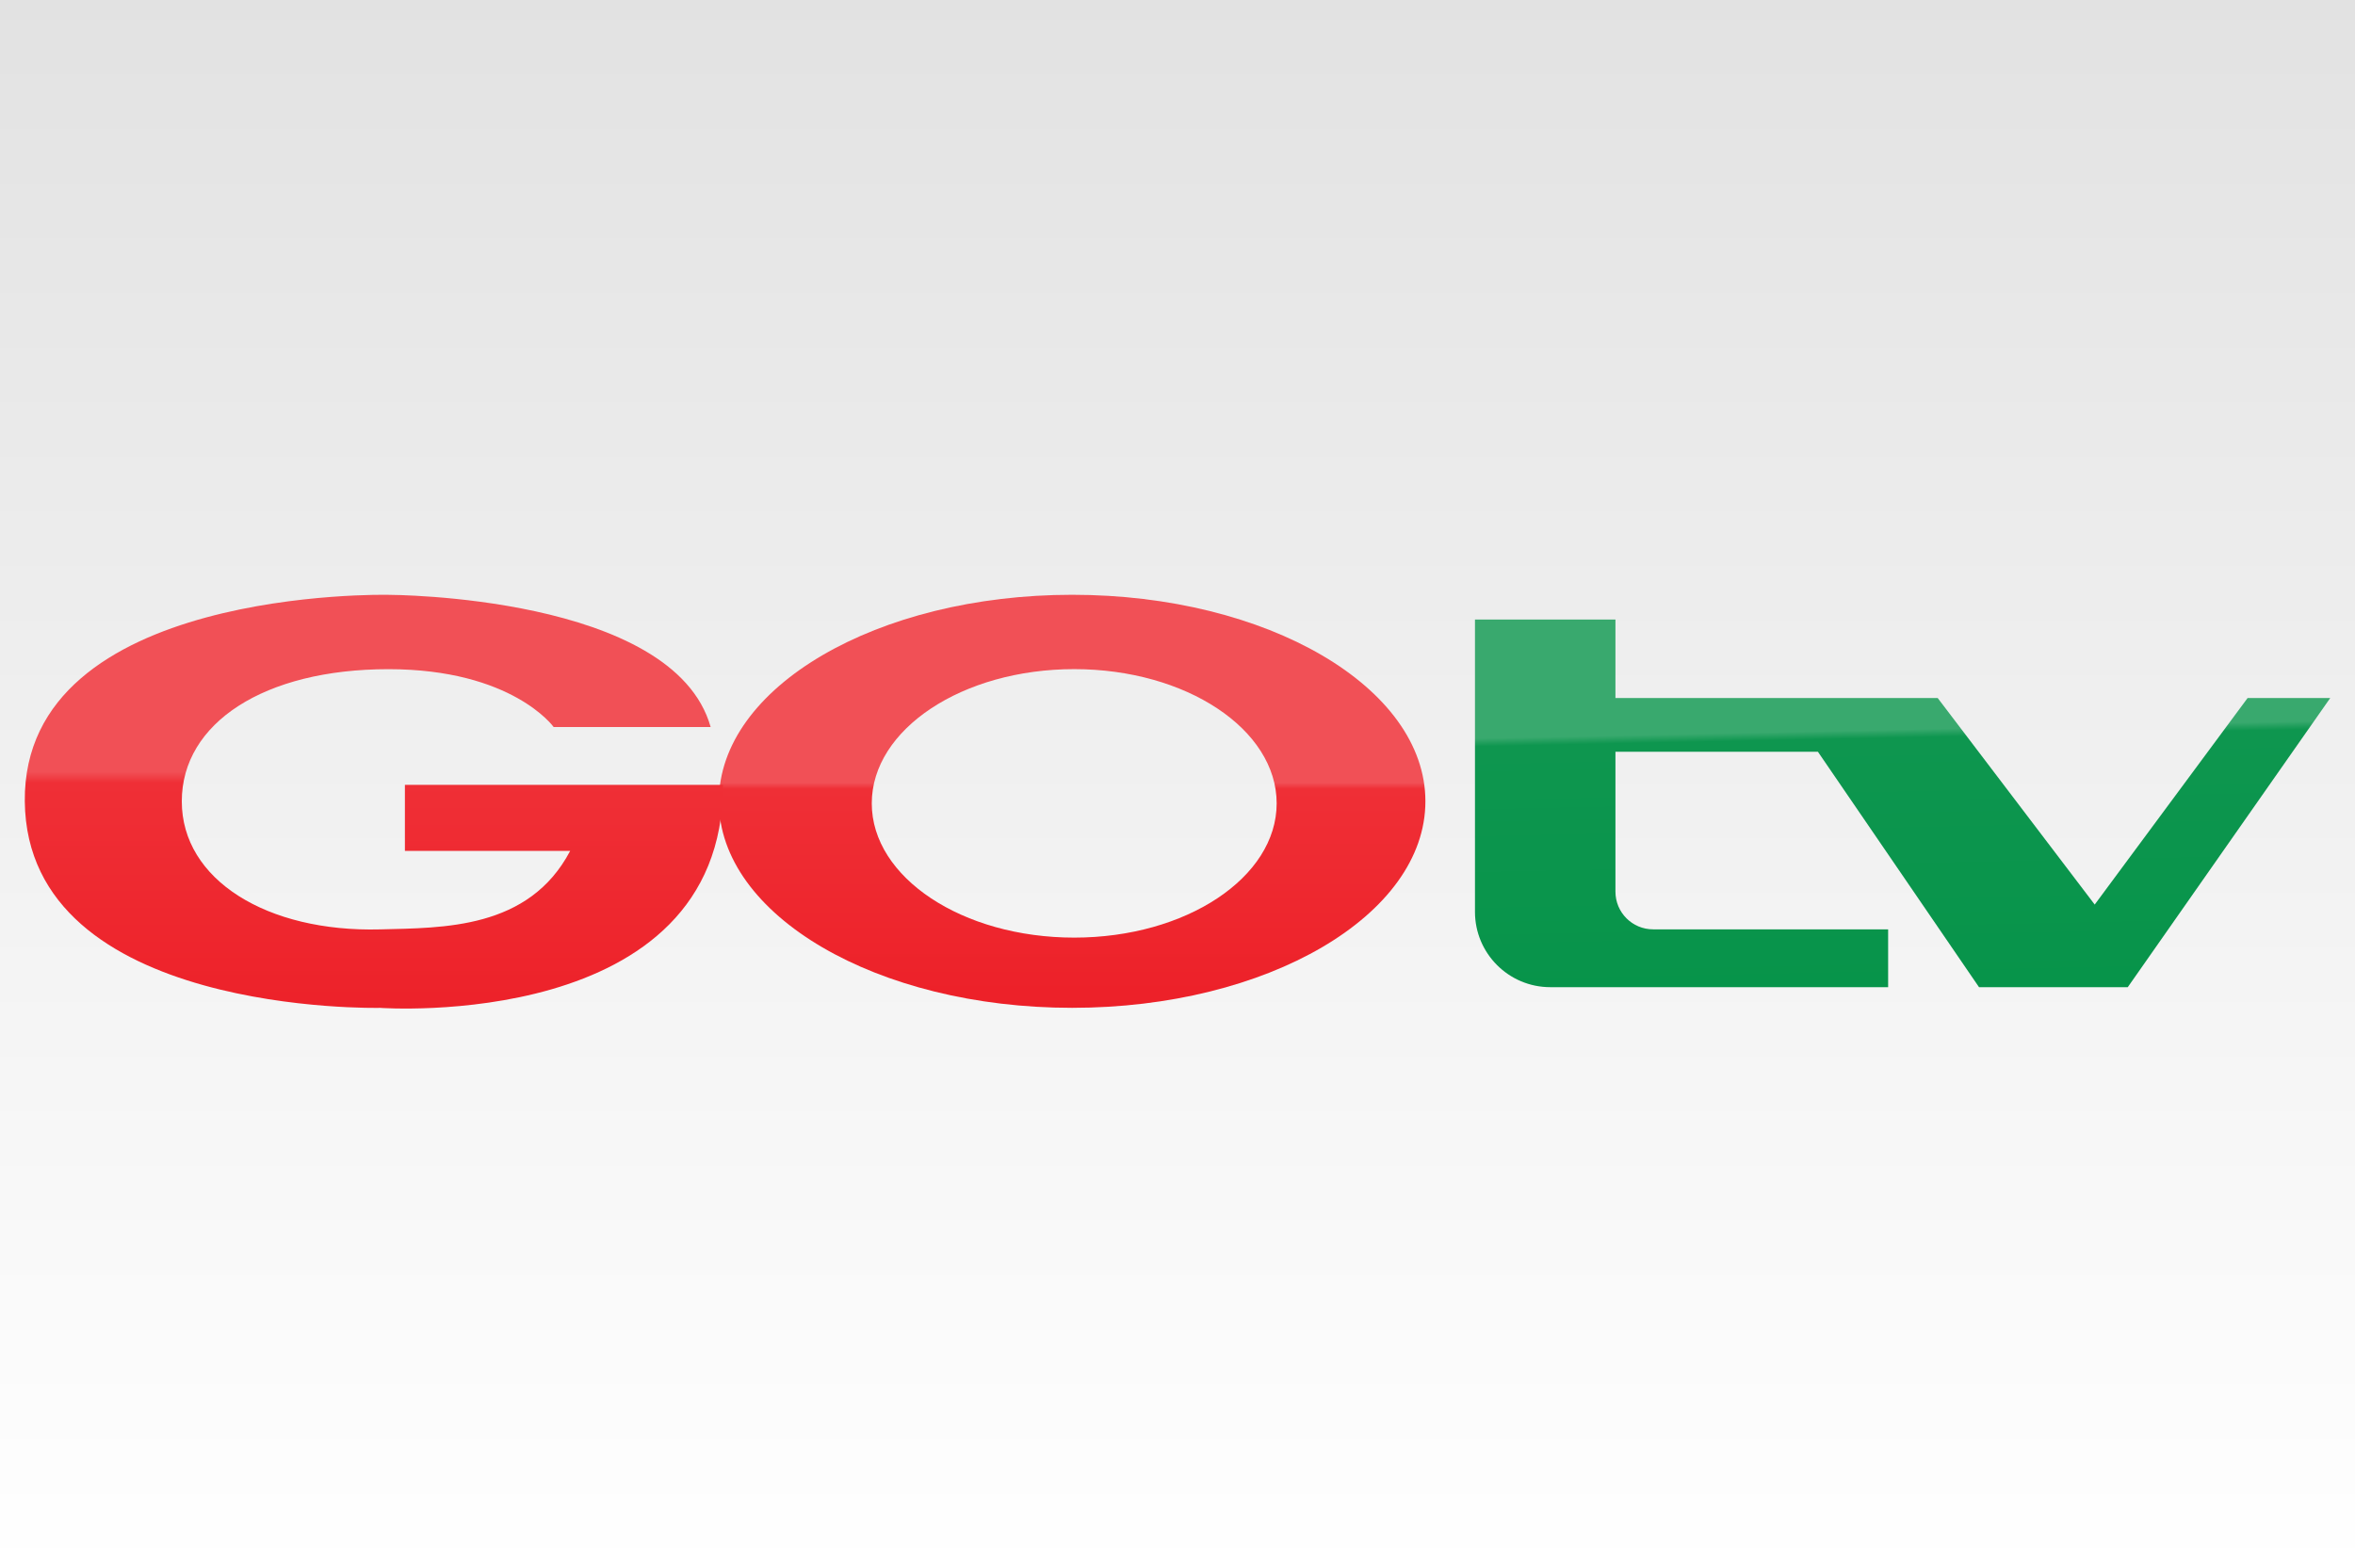 <?xml version="1.0" encoding="UTF-8"?>
<svg width="500px" height="333px" viewBox="0 0 500 333" version="1.1" xmlns="http://www.w3.org/2000/svg" xmlns:xlink="http://www.w3.org/1999/xlink">
    <rect x="0" y="0" width="500" height="333" fill="#333333" stroke="none"/>
    <!-- Generator: Sketch 43.2 (39069) - http://www.bohemiancoding.com/sketch -->
    <title>gotv</title>
    <desc>Created with Sketch.</desc>
    <defs>
        <linearGradient x1="50%" y1="0%" x2="50%" y2="100%" id="linearGradient-1">
            <stop stop-color="#E2E2E2" offset="0%"></stop>
            <stop stop-color="#FFFFFF" offset="100%"></stop>
        </linearGradient>
        <linearGradient x1="50%" y1="0%" x2="50%" y2="100%" id="linearGradient-2">
            <stop stop-color="#F15056" offset="0%"></stop>
            <stop stop-color="#F15056" offset="45.532%"></stop>
            <stop stop-color="#EF2F36" offset="46.999%"></stop>
            <stop stop-color="#ED2028" offset="100%"></stop>
        </linearGradient>
        <linearGradient x1="50%" y1="0%" x2="50%" y2="100%" id="linearGradient-3">
            <stop stop-color="#F15056" offset="0%"></stop>
            <stop stop-color="#F15056" offset="41.532%"></stop>
            <stop stop-color="#EF2F36" offset="43.999%"></stop>
            <stop stop-color="#ED2028" offset="100%"></stop>
        </linearGradient>
        <linearGradient x1="54.383%" y1="-18.644%" x2="60.133%" y2="100%" id="linearGradient-4">
            <stop stop-color="#39A96E" offset="0%"></stop>
            <stop stop-color="#39A96E" offset="40.639%"></stop>
            <stop stop-color="#0E964F" offset="42.488%"></stop>
            <stop stop-color="#07944A" offset="100%"></stop>
        </linearGradient>
    </defs>
    <g id="Page-1" stroke="none" stroke-width="1" fill="none" fill-rule="evenodd">
        <g id="gotv">
            <rect id="Rectangle-7" fill="url(#linearGradient-1)" x="0" y="0" width="500" height="333"></rect>
            <path d="M228.07,199.123 C251.809,199.123 271.053,186.359 271.053,170.614 C271.053,154.869 251.809,142.105 228.07,142.105 C204.332,142.105 185.088,154.869 185.088,170.614 C185.088,186.359 204.332,199.123 228.07,199.123 Z M227.632,214.035 C269.053,214.035 302.632,194.398 302.632,170.175 C302.632,145.952 269.053,126.316 227.632,126.316 C186.21,126.316 152.632,145.952 152.632,170.175 C152.632,194.398 186.21,214.035 227.632,214.035 Z" id="Combined-Shape" fill="url(#linearGradient-2)"></path>
            <path d="M5.265,170.184 C4.824,124.57 82.458,126.325 82.458,126.325 C82.458,126.325 142.984,126.325 150.879,154.395 C150.879,154.395 117.546,154.395 117.546,154.395 C117.546,154.395 108.774,142.114 82.458,142.114 C56.142,142.114 38.598,153.518 38.598,170.184 C38.598,186.851 56.69,198.007 80.704,197.377 C94.091,197.026 112.283,197.377 121.055,180.711 L85.967,180.711 L85.967,166.676 L153.511,166.676 C153.511,219.307 80.704,214.044 80.704,214.044 C80.704,214.044 5.706,215.798 5.265,170.184 Z" id="Rectangle" fill="url(#linearGradient-3)"></path>
            <path d="M313.158,131.579 L342.982,131.579 L342.982,148.246 L411.404,148.246 L444.737,192.105 L477.193,148.246 L494.737,148.246 L451.754,209.649 L420.175,209.649 L385.965,159.649 L342.982,159.649 L342.982,189.369 C342.982,193.787 346.56,197.368 350.987,197.368 L400.877,197.368 L400.877,209.649 L329.158,209.649 C320.321,209.649 313.158,202.479 313.158,193.65 L313.158,131.579 Z" id="Rectangle-6" fill="url(#linearGradient-4)"></path>
        </g>
    </g>
</svg>